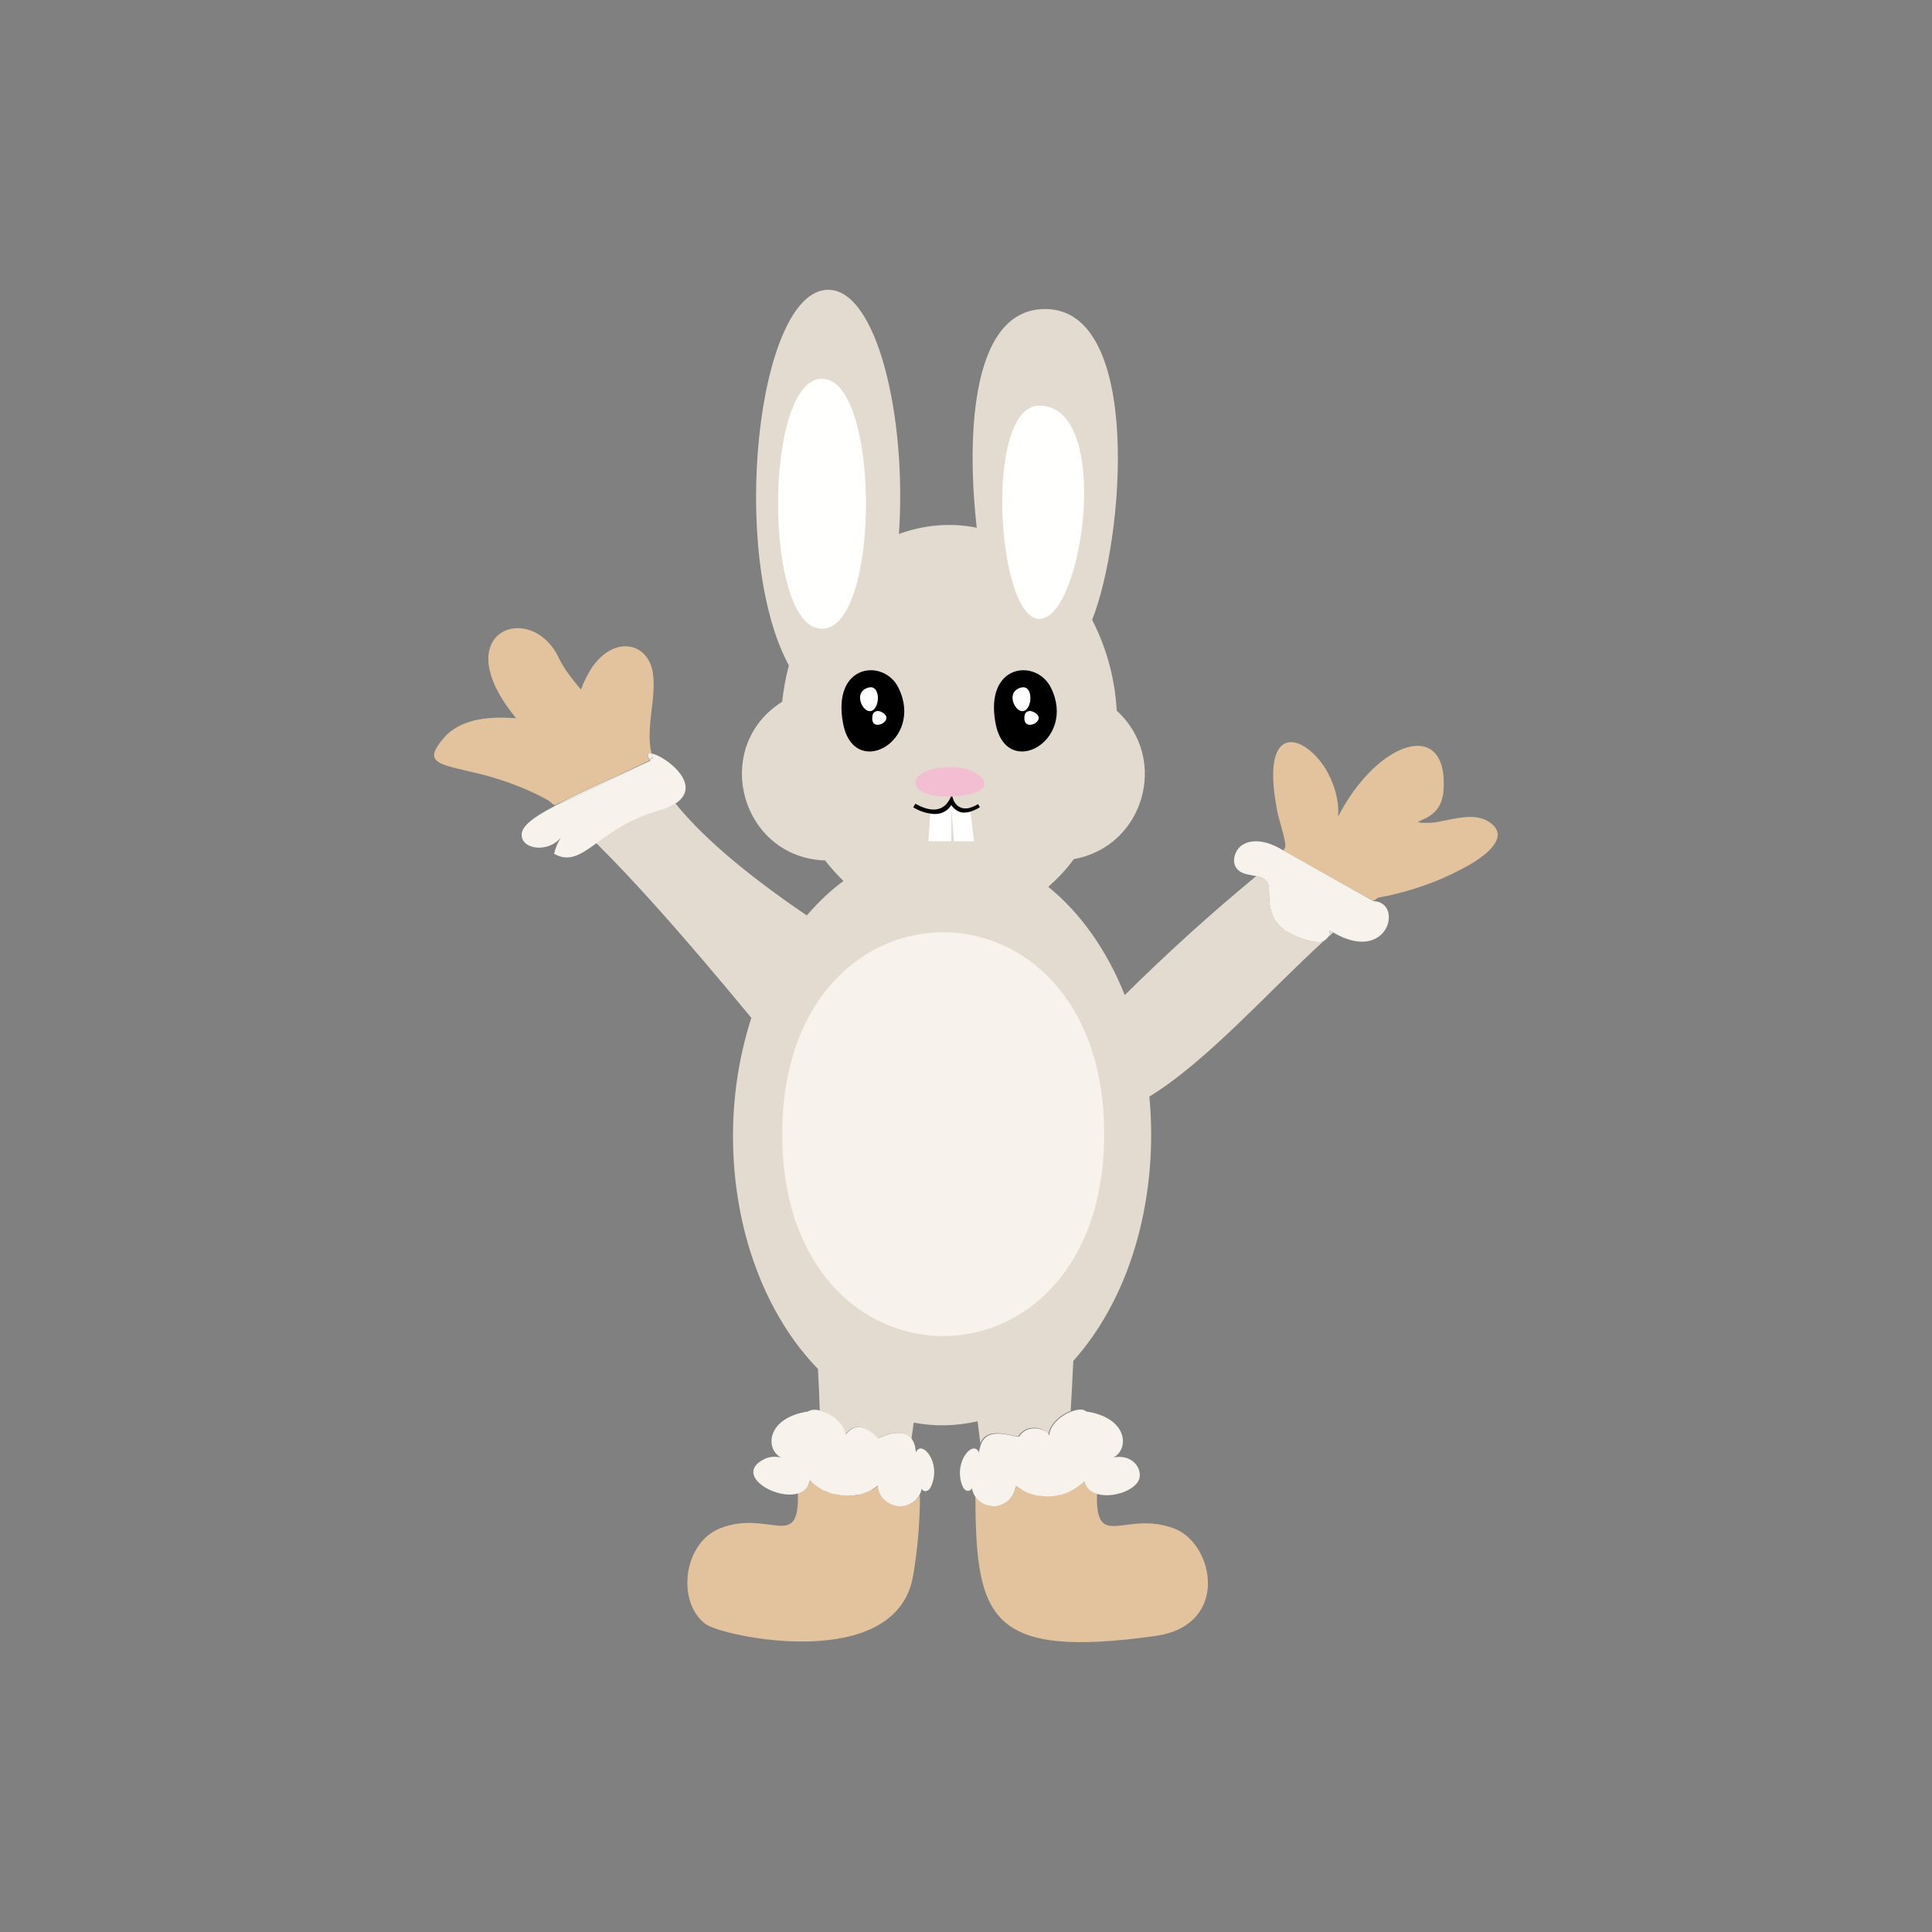<?xml version="1.0" encoding="utf-8"?>
<!-- Generator: Adobe Illustrator 22.0.0, SVG Export Plug-In . SVG Version: 6.00 Build 0)  -->
<svg version="1.1" id="Calque_1" xmlns="http://www.w3.org/2000/svg" xmlns:xlink="http://www.w3.org/1999/xlink" x="0px" y="0px"
	 viewBox="0 0 432 432" style="enable-background:new 0 0 432 432;" xml:space="preserve">
<rect x="0" y="0" width="432" height="432" fill="#808080" stroke="none"/>
<style type="text/css">
	.st0{fill:#EFCB92;}
	.st1{fill:#C6E5E5;}
	.st2{fill:#1D1D1C;}
	.st3{fill:#221C1E;}
	.st4{fill:#BE1622;}
	.st5{fill:#BA874D;}
	.st6{fill:#A01A18;}
	.st7{fill:#F3EEEC;}
	.st8{fill:#8F1915;}
	.st9{fill:#7A170F;}
	.st10{fill:#F4DF87;}
	.st11{fill:#456829;}
	.st12{fill:#38491D;}
	.st13{fill:#E1C85C;}
	.st14{fill:#AB3117;}
	.st15{fill:#77160F;}
	.st16{fill:#734525;}
	.st17{fill:#F7F4E6;}
	.st18{fill:#472713;}
	.st19{fill:#FFFFFF;}
	.st20{fill:#371F11;}
	.st21{fill:#B0AEAE;}
	.st22{fill:#B3B2B2;}
	.st23{fill:#DCD9D8;}
	.st24{fill:#946859;}
	.st25{fill:#801E1E;}
	.st26{fill:#603A13;}
	.st27{fill:#CD904F;}
	.st28{fill:#663D11;}
	.st29{fill:#3B211E;}
	.st30{fill:#86563E;}
	.st31{fill:#66413A;}
	.st32{fill:none;}
	.st33{fill:#D1AF97;}
	.st34{fill:#A91917;}
	.st35{fill:#362E2E;}
	.st36{fill:#614444;}
	.st37{fill:#FEF8F8;}
	.st38{fill:#9E9994;}
	.st39{fill:#807D7A;}
	.st40{fill:#C57917;}
	.st41{fill:#985119;}
	.st42{fill:#6E3E13;}
	.st43{fill:#EC670B;}
	.st44{fill:#FAB40E;}
	.st45{fill:#FFD802;}
	.st46{fill:#595959;}
	.st47{fill:#1D1F1F;}
	.st48{fill:#9FC1BD;}
	.st49{fill:#558E8B;}
	.st50{fill:#AA794B;}
	.st51{fill:#CCCECE;}
	.st52{fill:#70A09D;}
	.st53{fill:#DDC915;}
	.st54{fill:#FBEA2E;}
	.st55{fill:#020203;}
	.st56{fill:#1A1A19;}
	.st57{fill:#E2B774;}
	.st58{fill:#CE9E5F;}
	.st59{fill:#E3DBD0;}
	.st60{fill:#F7F2EB;}
	.st61{fill:#FFFFFE;}
	.st62{fill:#F3BED1;}
	.st63{fill:#E2C39D;}
	.st64{fill:#946342;}
	.st65{fill:#D11320;}
	.st66{fill:#EDBFC8;}
	.st67{fill:#DEA9B6;}
	.st68{fill:#E6D7CA;}
	.st69{fill:#67462F;}
	.st70{fill:#E2BDA4;}
	.st71{fill:#040506;}
	.st72{fill:#735C4E;}
	.st73{fill:#F0DFD0;}
	.st74{fill:#20391D;}
	.st75{fill:#1F1E1C;}
	.st76{fill:#F09FB5;}
	.st77{fill:#18642D;}
	.st78{fill:#172318;}
	.st79{fill:#C01818;}
	.st80{fill:#171414;}
	.st81{fill:#D36A1A;}
	.st82{fill:#DFE5E4;}
	.st83{fill:#C51618;}
	.st84{fill:#95C11F;}
	.st85{fill:#BA1818;}
	.st86{fill:#FBF18E;}
	.st87{fill:#951B81;}
	.st88{fill:#E71D73;}
	.st89{fill:#6C1F60;}
	.st90{fill:#008D36;}
	.st91{fill:#006633;}
	.st92{fill:#432918;}
	.st93{fill:#F2F2F2;}
	.st94{fill:#1F1717;}
	.st95{fill:#FAD2D3;}
	.st96{fill:#161313;}
	.st97{fill:#FEF6F3;}
	.st98{fill:#E94E1B;}
	.st99{fill:#292928;}
	.st100{fill:#B8C997;}
	.st101{fill:#2BAB92;}
	.st102{fill:#9EB26D;}
	.st103{fill:#13836E;}
	.st104{fill:#31672C;}
	.st105{fill:#407D31;}
	.st106{fill:#FEF1E5;}
	.st107{fill:#523115;}
	.st108{fill:#D1B294;}
	.st109{fill:#734620;}
	.st110{fill:#5B3719;}
	.st111{fill:#94BFDA;}
	.st112{fill:#A7BCD3;}
	.st113{fill:#DADADA;}
	.st114{fill:#8C633A;}
	.st115{fill:#D6A14D;}
	.st116{fill:#E6CEBB;}
	.st117{fill:#A3282E;}
	.st118{fill:#754D24;}
	.st119{fill:#E7E6E6;}
	.st120{fill:#F39323;}
	.st121{fill:#544842;}
	.st122{fill:#D4175B;}
	.st123{fill:#8E3089;}
	.st124{fill:#066938;}
	.st125{fill:#28285B;}
	.st126{fill:#EFDFE8;}
	.st127{fill:#841A25;}
	.st128{fill:#634E42;}
	.st129{fill:#E30613;}
	.st130{fill:#CE953E;}
</style>
<g>
	<path class="st59" d="M296,210.4c-0.2,0.1-0.4,0.2-0.6,0.2c-1.8,0.4-7.4-1.5-9.5-3.8c-3-3.4-1.7-7.8-2.4-9.3
		c-0.5-1-1.5-1.4-2.6-1.6c-10.2,8.4-20,17.3-29.4,26.6c-4.2-10.5-10.2-18.6-17.1-24.2c2-1.8,4-3.8,5.7-6.2
		c15.7-2.8,21.4-22.4,9.6-33.2c-0.4-7.4-2.4-14.3-5.5-20.3c7.2-18,11.3-69.5-10.5-69.5c-17.5,0-17.3,31.4-15.3,48.9
		c-6-1.2-11.9-0.6-17.4,1.4c1.8-26.1-4.9-54.6-15.8-54.6c-15.9,0-22.3,59.1-8.8,84c-0.7,2.6-1.2,5.3-1.5,8.1
		c-16.1,10.2-9.2,34.9,9.6,35.5c1.3,1.7,2.7,3.2,4.1,4.6c-2.9,2.1-5.6,4.7-8.2,7.7c-15.3-10.4-24.2-18.6-29.4-25.1
		c-0.9,0.6-2.1,1.1-3.6,1.5c-6.6,1.9-10.8,5-14.1,7.4c8.1,8,19.2,20.3,34.7,39.1c-2.6,8.1-4.1,17-4.1,26.4c0,21.4,7.5,40.3,19,52.1
		c0.2,3.4,0.3,6.5,0.4,9.3c2.4,0.6,5.3,2.7,5.7,5.4c3-4.2,7,0.7,7.3,0.8c0.1,0,5.3-2.8,7.5,0.2c0.2-1.2,0.3-2.4,0.5-3.7
		c4.8,0.9,9.4,0.8,14.3-0.3c0.2,1.7,0.4,3.3,0.6,4.9c1.8-4.3,8.1-0.9,8.6-1.7c1.4-2.2,5.1-2.4,6.6-0.2c0.4-2.5,2.8-4.5,5-5.3
		c0.2-3.3,0.4-7,0.6-11.2c13.6-15.2,19-38,17-59.1C269.9,237.3,283.6,221.7,296,210.4z"/>
	<path class="st60" d="M174.9,253.6c0,60.2,72,60.2,72,0C246.9,193.4,174.9,193.4,174.9,253.6z"/>
	<g>
		<path class="st61" d="M232.4,90.7c-12.5,0-9.5,47.7,0,47.7C242.2,138.4,248.9,90.7,232.4,90.7z"/>
		<path class="st61" d="M183.8,84.7c-13.1,0-13.1,55.9,0,55.9C196.9,140.6,196.9,84.7,183.8,84.7z"/>
	</g>
	<g>
		<path class="st19" d="M217,181.6c-0.9,0.2-1.7,0.2-2.4,0c-0.9-0.3-1.5-0.9-1.8-1.5c-0.7,1-1.6,1.6-2.6,1.9
			c-0.4,0.1-0.8,0.1-1.3,0.1c-0.3,0-0.6,0-0.9-0.1l-0.4,6.1h5.1v-7.8l0.6,7.8h4.5L217,181.6z"/>
		<path class="st55" d="M218.7,179.8c-1.5,0.9-2.8,1.2-3.8,0.8c-1.2-0.4-1.7-1.7-1.7-1.7l-0.3-0.9c-0.1,0-0.1,0-0.2,0l-0.4,0.8
			c-0.6,1.1-1.4,1.8-2.5,2.1c-2.3,0.6-5.1-1.2-5.1-1.2l-0.5,0.8c0.1,0.1,1.7,1.1,3.7,1.4c0.3,0,0.6,0.1,0.9,0.1c0.4,0,0.8,0,1.3-0.1
			c1.1-0.3,2-0.9,2.6-1.9c0.3,0.5,0.9,1.1,1.8,1.5c0.7,0.3,1.5,0.2,2.4,0c0.7-0.2,1.4-0.5,2.2-1L218.7,179.8z"/>
		<path class="st62" d="M213.1,171.5c-11.2,0-11.2,7-0.4,6.6c0.1,0,0.1,0,0.2,0c0.1,0,0.1,0,0.2,0
			C225.2,177.4,219.3,171.6,213.1,171.5z"/>
	</g>
	<path class="st32" d="M124.4,179.9c3.6-1.3,11.1-5.2,21.1-9.9C135.7,174.6,128.1,178.5,124.4,179.9
		C124.4,179.9,124.4,179.9,124.4,179.9z"/>
	<g>
		<polygon class="st63" points="286.9,190.2 286.9,190.2 286.9,190.2 		"/>
	</g>
	<g>
		<path class="st60" d="M187.2,334.3c1.1,0.2,2.1,0.3,3.2,0.2C189.4,334.5,188.3,334.5,187.2,334.3z"/>
	</g>
	<g>
		<path class="st60" d="M192.1,334.2c-0.5,0.1-1,0.2-1.5,0.2C191.1,334.4,191.6,334.3,192.1,334.2z"/>
	</g>
	<g>
		<path class="st60" d="M196.6,332.2c0.2,2.7,2,4.2,4.1,4.5C198.6,336.3,196.7,334.5,196.6,332.2z"/>
	</g>
	<g>
		<path class="st60" d="M196.6,332.2c-0.4,0.3-0.8,0.6-1.2,0.8C195.8,332.7,196.2,332.5,196.6,332.2z"/>
	</g>
	<g>
		<path class="st60" d="M193.6,333.8c-0.4,0.2-0.9,0.3-1.3,0.4C192.7,334.1,193.2,334,193.6,333.8z"/>
	</g>
	<g>
		<path class="st60" d="M201.3,336.7C201.3,336.7,201.3,336.7,201.3,336.7C201.3,336.7,201.3,336.7,201.3,336.7z"/>
	</g>
	<g>
		<path class="st60" d="M195.1,333.1c-0.4,0.2-0.9,0.4-1.3,0.6C194.2,333.6,194.7,333.4,195.1,333.1z"/>
	</g>
	<g>
		<path class="st59" d="M201.9,336.7C201.9,336.7,201.9,336.7,201.9,336.7c-0.2,0-0.4,0-0.6,0C201.5,336.7,201.7,336.7,201.9,336.7z
			"/>
	</g>
	<g>
		<path class="st59" d="M229.7,333.7C229.7,333.7,229.7,333.7,229.7,333.7C229.7,333.7,229.7,333.7,229.7,333.7z"/>
	</g>
	<g>
		<path class="st59" d="M201.3,336.7c-0.2,0-0.4,0-0.6-0.1C200.9,336.7,201.1,336.7,201.3,336.7z"/>
	</g>
	<g>
		<path class="st59" d="M231.4,334.2c-0.1,0-0.2,0-0.3-0.1C231.1,334.2,231.2,334.2,231.4,334.2z"/>
	</g>
	<g>
		<path class="st59" d="M228.4,333.1c-0.1-0.1-0.2-0.1-0.3-0.2C228.2,333,228.3,333.1,228.4,333.1z"/>
	</g>
	<g>
		<path class="st59" d="M223,336.6c-0.2,0-0.4,0.1-0.6,0.1C222.6,336.7,222.8,336.7,223,336.6z"/>
	</g>
	<g>
		<path class="st59" d="M220.8,336.6c0.5,0.1,1,0.2,1.5,0.1C221.7,336.7,221.2,336.7,220.8,336.6
			C220.8,336.5,220.8,336.6,220.8,336.6z"/>
	</g>
	<g>
		<path class="st59" d="M234.5,334.5c-0.1,0-0.2,0-0.3,0C234.3,334.5,234.4,334.5,234.5,334.5z"/>
	</g>
	<g>
		<path class="st59" d="M232.7,334.4C232.7,334.4,232.7,334.4,232.7,334.4C232.7,334.4,232.7,334.4,232.7,334.4z"/>
	</g>
	<g>
		<path class="st59" d="M195.4,333c-0.1,0.1-0.2,0.1-0.3,0.2C195.2,333.1,195.3,333,195.4,333z"/>
	</g>
	<g>
		<polygon class="st59" points="238.9,333.5 238.9,333.5 238.9,333.5 		"/>
	</g>
	<g>
		<path class="st59" d="M237.5,334c-0.1,0-0.1,0-0.2,0.1C237.4,334,237.5,334,237.5,334z"/>
	</g>
	<g>
		<path class="st59" d="M187.2,334.3C187.2,334.3,187.2,334.3,187.2,334.3C187.2,334.3,187.2,334.3,187.2,334.3z"/>
	</g>
	<g>
		<path class="st59" d="M193.8,333.8c0,0-0.1,0-0.1,0C193.7,333.8,193.7,333.8,193.8,333.8z"/>
	</g>
	<g>
		<path class="st59" d="M192.3,334.2c-0.1,0-0.1,0-0.2,0C192.1,334.2,192.2,334.2,192.3,334.2z"/>
	</g>
	<g>
		<path class="st59" d="M190.6,334.5c0,0-0.1,0-0.1,0C190.5,334.5,190.5,334.5,190.6,334.5z"/>
	</g>
	<g>
		<path class="st60" d="M232.7,334.4c-0.5,0-0.9-0.1-1.4-0.2C231.8,334.3,232.3,334.4,232.7,334.4z"/>
	</g>
	<g>
		<path class="st60" d="M238.9,333.5c-0.4,0.2-0.9,0.4-1.4,0.5C238,333.9,238.5,333.7,238.9,333.5z"/>
	</g>
	<g>
		<path class="st60" d="M234.2,334.5c-0.5,0-1,0-1.4-0.1C233.2,334.5,233.7,334.5,234.2,334.5z"/>
	</g>
	<g>
		<path class="st60" d="M237.3,334.1c-0.9,0.3-1.9,0.4-2.9,0.4C235.4,334.5,236.4,334.3,237.3,334.1z"/>
	</g>
	<g>
		<path class="st60" d="M223,336.6c2-0.3,3.8-1.8,4-4.5C226.8,334.5,225.1,336.2,223,336.6z"/>
	</g>
	<g>
		<path class="st60" d="M222.4,336.7c-0.1,0-0.1,0-0.2,0C222.3,336.7,222.4,336.7,222.4,336.7z"/>
	</g>
	<g>
		<path class="st60" d="M231,334.1c-0.5-0.1-0.9-0.2-1.3-0.4C230.1,333.9,230.6,334,231,334.1z"/>
	</g>
	<g>
		<path class="st60" d="M228.1,332.9c-0.4-0.2-0.8-0.5-1.2-0.8C227.3,332.4,227.7,332.7,228.1,332.9z"/>
	</g>
	<g>
		<path class="st60" d="M229.7,333.7c-0.4-0.2-0.8-0.4-1.2-0.6C228.8,333.3,229.2,333.5,229.7,333.7z"/>
	</g>
	<g>
		<g>
			<g>
				<path class="st63" d="M201.9,336.7c-2.6,0.2-5.1-1.7-5.3-4.6c-3.5,2.8-8.6,3-12.5,1.1c-1.1-0.6-2.1-1.3-2.9-2.2
					c-0.3,1.4-1.5,2.4-2.8,2.9c0.4,13.1-6.4,3.6-17.3,7.8c-8.3,3.2-9.9,16.4-3.4,21.4c3.8,2.9,42.9,11.2,46.5-10.9
					c1-5.9,1.5-11.8,1.5-17.8C204.6,336,203.2,336.6,201.9,336.7z"/>
			</g>
			<g>
				<path class="st63" d="M262.6,341.8c-11-4.2-17.7,5.2-17.3-7.8c-1.4-0.4-2.6-1.5-2.8-2.9c-1,1.1-2.2,1.9-3.5,2.4
					c-3.8,1.7-8.6,1.3-11.9-1.3c-0.2,3.2-3.4,5.2-6.2,4.4c-1-0.3-2-0.9-2.8-2.1c0.1,27.4,3.1,36.5,40.3,31.3
					C275.1,363.4,271.5,345.2,262.6,341.8z"/>
			</g>
		</g>
		<g>
			<path class="st60" d="M204.8,324.8c-0.1-1.4-0.4-2.3-0.9-3c-2.2-3-7.4-0.2-7.5-0.2c-0.2,0-4.2-5-7.3-0.8
				c-0.4-2.7-3.3-4.8-5.7-5.4c-1.1-0.3-2.1-0.2-2.7,0.2l0.1,0c-9.2,1.3-9.9,8.2-6.2,10.3c-1.2-0.3-2.5-0.2-3.6,0.3
				c-9,4.4,8.6,12.5,10.1,4.8c0.8,0.9,1.9,1.6,2.9,2.2c0,0,0,0,0,0c0.2,0.1,0.4,0.2,0.6,0.2c0.3,0.1,0.6,0.3,0.9,0.4
				c0.5,0.2,1.1,0.3,1.6,0.4c0,0,0,0,0,0c1.1,0.2,2.1,0.3,3.2,0.2c0,0,0.1,0,0.1,0c0.5,0,1-0.1,1.5-0.2c0.1,0,0.1,0,0.2,0
				c0.5-0.1,0.9-0.2,1.3-0.4c0,0,0.1,0,0.1,0c0.5-0.2,0.9-0.4,1.3-0.6c0.1-0.1,0.2-0.1,0.3-0.2c0.4-0.2,0.8-0.5,1.2-0.8
				c0.1,2.4,2,4.1,4.1,4.5c0.2,0,0.4,0.1,0.6,0.1c0,0,0,0,0,0c0.2,0,0.4,0,0.6,0c2.1-0.2,4.1-1.5,4.5-4c0.1,0.7,1.5,1.2,2.2-0.7
				C210.5,326.7,205.9,321.8,204.8,324.8z"/>
		</g>
		<g>
			<path class="st60" d="M249,325.9c3.7-2.1,3-9-6.2-10.3l0.1,0c-0.7-0.6-1.9-0.5-3.3,0c-2.2,0.8-4.7,2.8-5,5.3
				c-1.5-2.1-5.3-2-6.6,0.2c-0.5,0.8-6.8-2.6-8.6,1.7c-0.2,0.6-0.4,1.2-0.5,2c-1.2-3-5.7,1.9-3.8,7.2c0.7,2,2.1,1.4,2.2,0.7
				c0.4,2.1,1.8,3.4,3.5,3.9c0.5,0.1,1,0.2,1.5,0.2c0.1,0,0.1,0,0.2,0c0.2,0,0.4,0,0.6-0.1c2-0.4,3.8-2.1,4-4.5
				c0.4,0.3,0.8,0.5,1.2,0.8c0.1,0.1,0.2,0.1,0.3,0.2c0.4,0.2,0.8,0.4,1.2,0.6c0,0,0,0,0,0c0.4,0.2,0.9,0.3,1.3,0.4
				c0.1,0,0.2,0.1,0.3,0.1c0.5,0.1,0.9,0.2,1.4,0.2c0,0,0,0,0,0c0.5,0,1,0.1,1.4,0.1c0.1,0,0.2,0,0.3,0c1,0,1.9-0.2,2.9-0.4
				c0.1,0,0.1,0,0.2-0.1c0.5-0.1,0.9-0.3,1.4-0.5l0,0c1.3-0.6,2.5-1.4,3.5-2.4c1,5.2,11.3,3.2,12.3-0.7
				C255.3,327.9,252.8,325.1,249,325.9z"/>
		</g>
	</g>
	<g>
		<path class="st60" d="M145.4,170c0-0.1,0-0.1,0-0.2c0.1-0.1,0.2-0.3,0.6-0.4c-0.1-0.3-0.2-0.6-0.3-1
			C144.8,168.3,144.5,168.8,145.4,170z"/>
	</g>
	<g>
		<path class="st59" d="M124.4,179.9C124.4,179.9,124.4,179.9,124.4,179.9c-0.1,0-0.2,0.1-0.3,0.1c-0.6-0.4-1-0.9-1.6-1.2
			c0.5,0.4,1.1,0.8,1.6,1.3C124.2,180,124.3,180,124.4,179.9C124.4,179.9,124.4,179.9,124.4,179.9z"/>
	</g>
	<g>
		<path class="st59" d="M297,209.5c0.4-0.3,0.7-0.6,1.1-1c-0.3-0.2-0.6-0.3-0.9-0.5C297.4,208.5,297.3,209,297,209.5z"/>
	</g>
	<g>
		<path class="st60" d="M297,209.5c-0.3,0.3-0.7,0.6-1,0.9C296.4,210.2,296.7,209.9,297,209.5z"/>
	</g>
	<g>
		<path class="st60" d="M124.5,179.9C124.4,179.9,124.4,179.9,124.5,179.9c3.5-1.2,11-5.1,21-9.9
			C136.2,174.4,129.3,177.4,124.5,179.9z"/>
	</g>
	<g>
		<g>
			<path class="st63" d="M333.4,184.1c-2.6-2-5.8-1.5-9-0.9c-1,0.2-2,0.4-3,0.6c-1.1,0.2-2.1,0.2-3.1,0.2c-0.4,0-0.9-0.1-1.3-0.2
				c0.6-0.3,1.3-0.6,2.1-1c1.8-1,3.5-2.6,3.7-6.4c0.9-15.9-14.8-10.9-23.6,6.2c0,0,0,0,0,0c0.3-3.8-1-7.7-2.8-10.7
				c-4.6-7.3-12.8-9.9-11.6,4c0.1,1.5,0.4,3.1,0.7,5c0.4,2.3,1.4,4.8,1.9,7.8c0.1,0.8-0.2,1.1-0.5,1.5l20.1,11.2
				c0.1,0,0.2,0,0.3-0.1c0.3-0.2,0.6-0.4,0.9-0.6c4.1-0.7,9-2.1,13.4-3.9c2.6-1.1,5-2.3,7.1-3.5C334,190.2,336.8,186.7,333.4,184.1z
				"/>
		</g>
		<g>
			<path class="st63" d="M145.7,168.5c-1.5-5.6,1.3-12.9,0.2-18.5c-1.3-6.4-8.7-8-13.7-0.5c-0.8,1.3-1.6,2.8-2.3,4.7
				c-0.2-0.2-0.3-0.4-0.5-0.6c-1.7-2.1-3.4-4.2-4.5-6.6c-6.2-12.8-24.9-5.9-10.2,12.7c0.2,0.3,0.5,0.6,0.7,0.9
				c-1.6-0.1-3.3-0.2-5-0.1c-4.1,0.2-8.2,1.3-10.9,4.2c-4.7,5.3-2.2,6,4.2,7.5c1.4,0.3,2.9,0.7,4.6,1.1c4,1.1,8.9,2.7,14,5.5
				c0.6,0.3,1,0.8,1.6,1.2c0.1,0,0.2-0.1,0.3-0.1c0,0,0.1,0,0.1,0c4.8-2.4,11.8-5.5,21-9.9C144.5,168.8,144.8,168.3,145.7,168.5z"/>
		</g>
		<g>
			<path class="st60" d="M307.2,201.5c-0.1,0-0.1,0-0.1,0l-0.7-0.4l-19.4-10.9c-0.2-0.1-5-3.4-8.8-1.5c-2.1,1-3.1,4.2-1.4,5.8
				c1,1,2.7,1.1,4.1,1.4c1.1,0.2,2.1,0.6,2.6,1.6c0.7,1.5-0.6,6,2.4,9.3c2,2.3,7.7,4.2,9.5,3.8c0.2,0,0.4-0.1,0.6-0.2
				c0.3-0.3,0.7-0.6,1-0.9c0.3-0.4,0.4-1,0.2-1.5c0.3,0.2,0.6,0.3,0.9,0.5C310.4,215.7,313.9,201.8,307.2,201.5z"/>
		</g>
		<g>
			<path class="st60" d="M145.7,168.5c0.1,0.3,0.2,0.7,0.3,1c-0.3,0.1-0.5,0.2-0.6,0.4c0,0.1,0,0.2,0,0.2c-10,4.7-17.5,8.6-21,9.9
				c-0.1,0.1-0.2,0.1-0.3,0.2c-5.9,3.1-8.3,5.2-7.2,7.6c1.1,2.2,5.9,2.6,8.5-0.5c-0.7,1.1-1.2,2.3-1.5,3.6c3.3,1.9,5.8,0.3,9.4-2.3
				c3.3-2.4,7.5-5.5,14.1-7.4c1.5-0.4,2.7-1,3.6-1.5C157.5,175.5,148.5,168.9,145.7,168.5z"/>
		</g>
	</g>
	<g>
		<g>
			<path d="M188.5,161.7c-2.5-13.4,9.2-14.5,12.4-7.9C206.8,165.7,190.9,174.6,188.5,161.7z"/>
			<path class="st19" d="M194.4,153.7c-4.4,0.9-0.8,7.3,1.2,4.7C196.8,156.9,196.5,153.3,194.4,153.7z"/>
			<path class="st19" d="M197.1,159.2c-0.9-0.5-1.9-0.1-2,0.8C194.3,164.2,200.7,161,197.1,159.2z"/>
		</g>
		<g>
			<path d="M222.6,161.7c-2.5-13.4,9.2-14.5,12.4-7.9C240.9,165.7,225,174.6,222.6,161.7z"/>
			<path class="st19" d="M228.5,153.7c-4.4,0.9-0.8,7.3,1.2,4.7C230.9,156.9,230.6,153.3,228.5,153.7z"/>
			<path class="st19" d="M231.1,159.2c-0.9-0.5-1.9-0.1-2,0.8C228.4,164.2,234.8,161,231.1,159.2z"/>
		</g>
	</g>
</g>
</svg>
